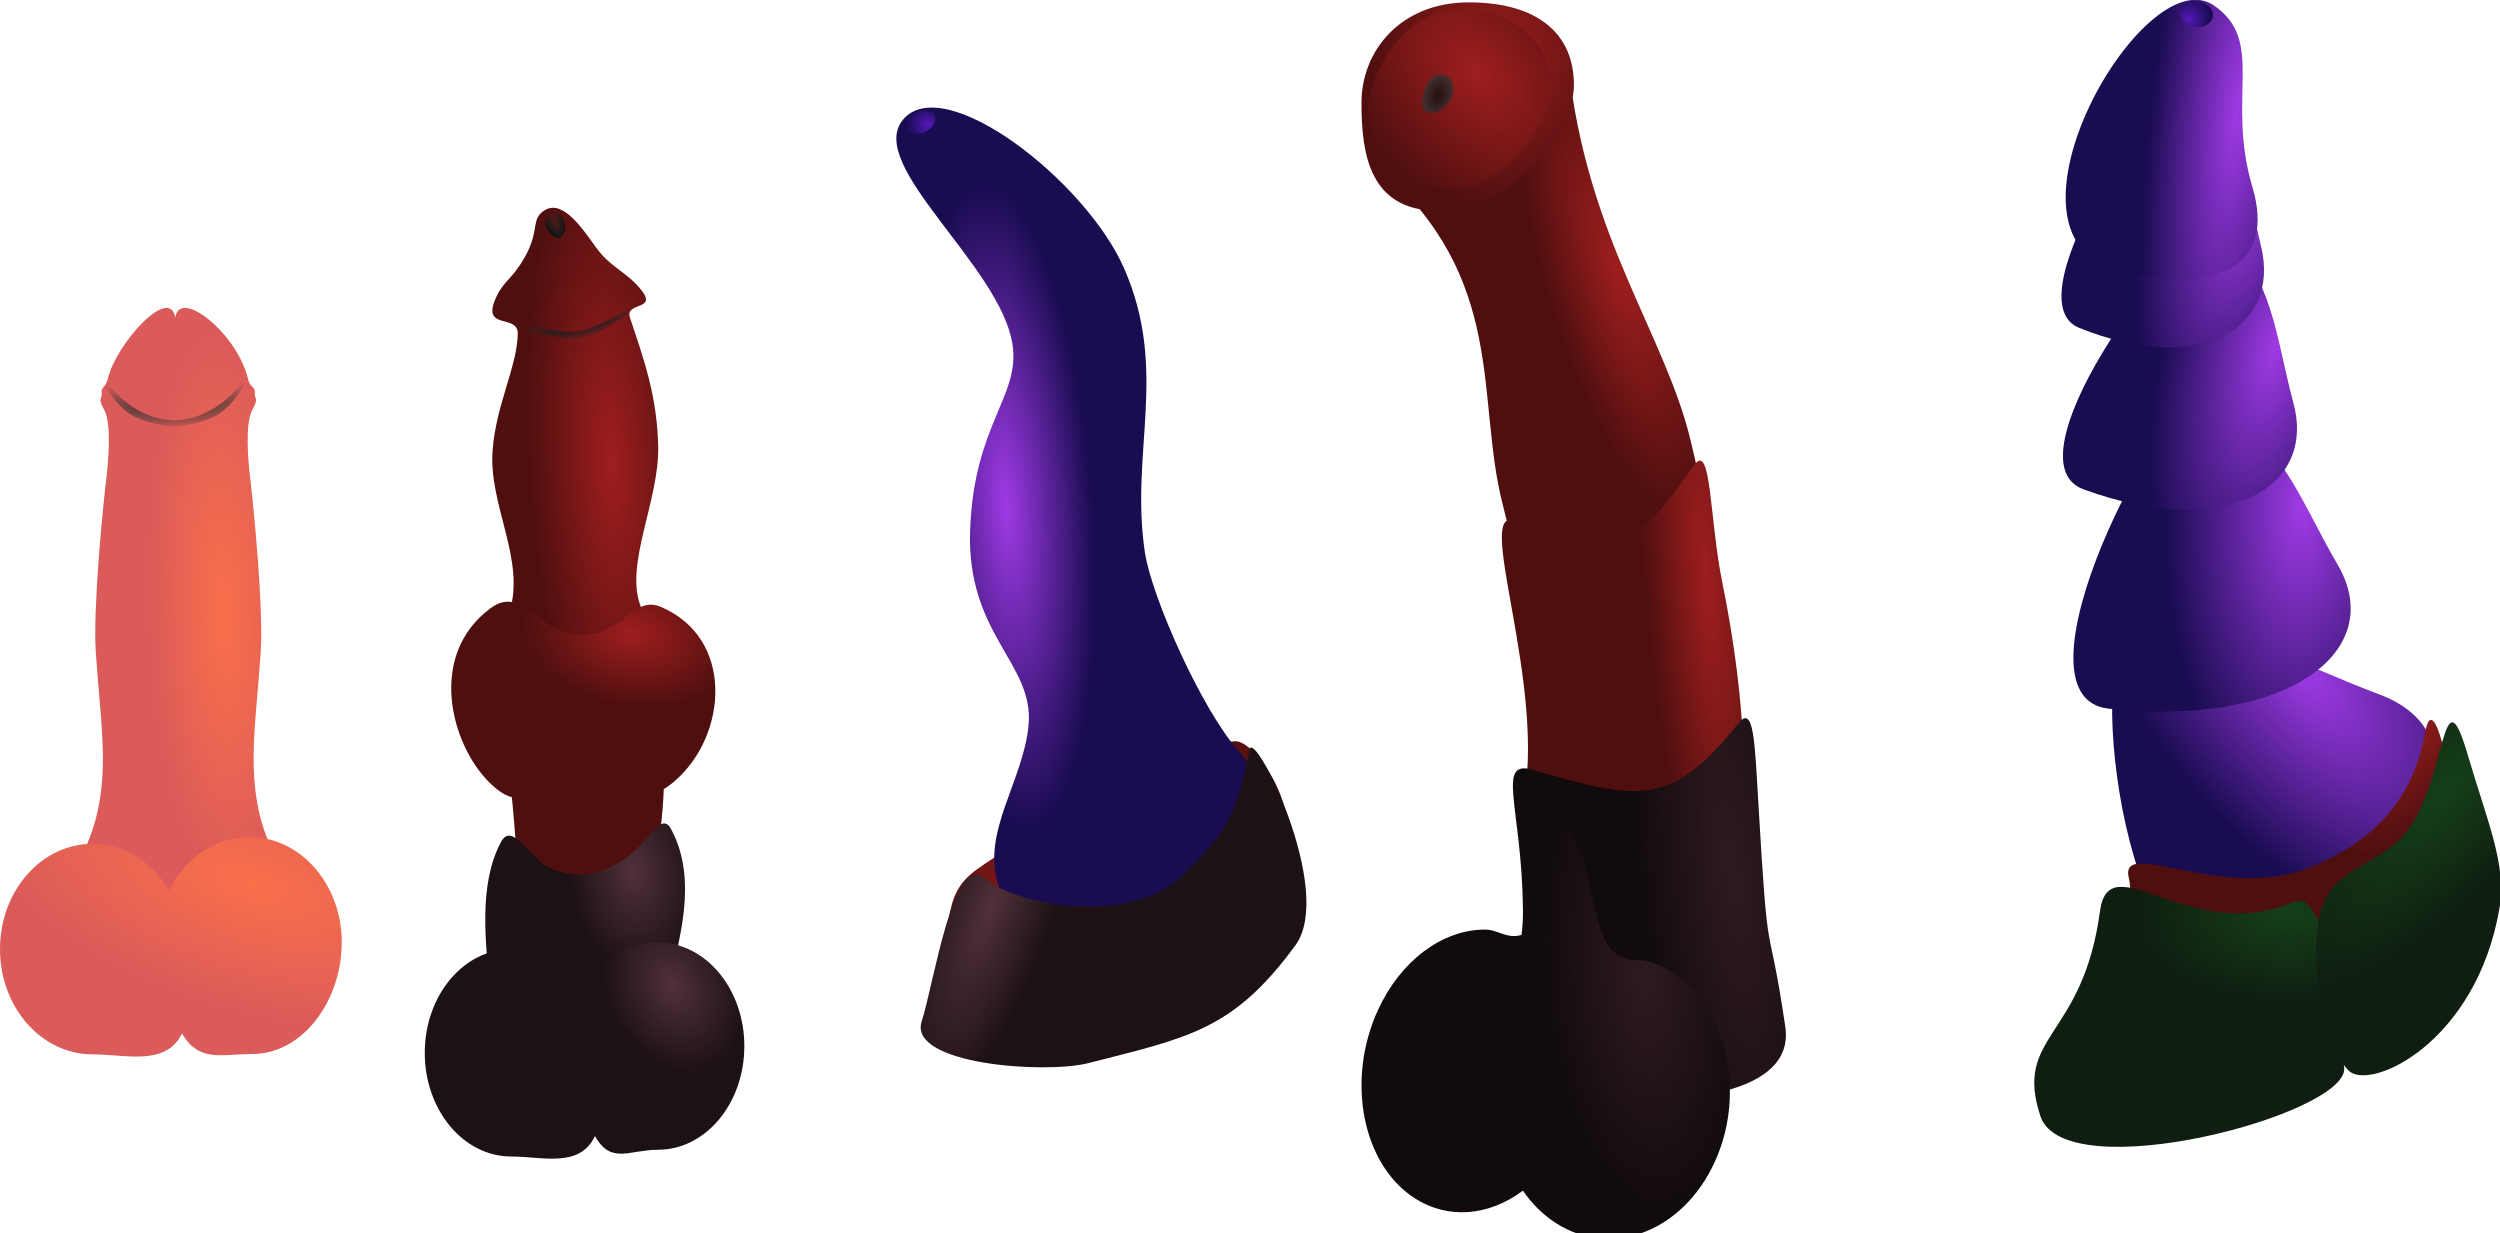 <?xml version="1.0" encoding="UTF-8" standalone="no"?>
<!-- Created with Inkscape (http://www.inkscape.org/) -->

<svg
   width="170.614mm"
   height="84.167mm"
   viewBox="0 0 170.614 84.167"
   version="1.1"
   id="svg5"
   inkscape:version="1.1 (c68e22c387, 2021-05-23)"
   sodipodi:docname="toys.svg"
   xmlns:inkscape="http://www.inkscape.org/namespaces/inkscape"
   xmlns:sodipodi="http://sodipodi.sourceforge.net/DTD/sodipodi-0.dtd"
   xmlns:xlink="http://www.w3.org/1999/xlink"
   xmlns="http://www.w3.org/2000/svg"
   xmlns:svg="http://www.w3.org/2000/svg">
  <sodipodi:namedview
     id="namedview7"
     pagecolor="#ffffff"
     bordercolor="#666666"
     borderopacity="1.0"
     inkscape:pageshadow="2"
     inkscape:pageopacity="0.0"
     inkscape:pagecheckerboard="0"
     inkscape:document-units="mm"
     showgrid="false"
     inkscape:snap-global="false"
     inkscape:zoom="3.7946874"
     inkscape:cx="417.42569"
     inkscape:cy="192.24245"
     inkscape:window-width="1920"
     inkscape:window-height="1017"
     inkscape:window-x="1912"
     inkscape:window-y="-8"
     inkscape:window-maximized="1"
     inkscape:current-layer="layer1"
     showguides="false" />
  <defs
     id="defs2">
    <linearGradient
       inkscape:collect="always"
       id="linearGradient54081">
      <stop
         style="stop-color:#2f1a1f;stop-opacity:1"
         offset="0"
         id="stop54077" />
      <stop
         style="stop-color:#110b0d;stop-opacity:1"
         offset="1"
         id="stop54079" />
    </linearGradient>
    <linearGradient
       inkscape:collect="always"
       id="linearGradient46487">
      <stop
         style="stop-color:#9f3ae5;stop-opacity:1"
         offset="0"
         id="stop46483" />
      <stop
         style="stop-color:#190c51;stop-opacity:1"
         offset="1"
         id="stop46485" />
    </linearGradient>
    <linearGradient
       inkscape:collect="always"
       id="linearGradient18296-3">
      <stop
         style="stop-color:#154018;stop-opacity:1"
         offset="0"
         id="stop41609" />
      <stop
         style="stop-color:#0f1e11;stop-opacity:1"
         offset="1"
         id="stop41611" />
    </linearGradient>
    <linearGradient
       inkscape:collect="always"
       id="linearGradient37101">
      <stop
         style="stop-color:#f9704a;stop-opacity:1"
         offset="0"
         id="stop37099" />
      <stop
         style="stop-color:#db5a5a;stop-opacity:1"
         offset="1"
         id="stop37097" />
    </linearGradient>
    <inkscape:path-effect
       effect="mirror_symmetry"
       start_point="51.107,96.433"
       end_point="51.107,180.089"
       center_point="51.107,138.261"
       id="path-effect34129"
       is_visible="true"
       lpeversion="1.1"
       mode="free"
       discard_orig_path="false"
       fuse_paths="false"
       oposite_fuse="false"
       split_items="false"
       split_open="false" />
    <linearGradient
       inkscape:collect="always"
       id="linearGradient29959">
      <stop
         style="stop-color:#333333;stop-opacity:0;"
         offset="0"
         id="stop29957" />
      <stop
         style="stop-color:#141414;stop-opacity:1"
         offset="1"
         id="stop29955" />
    </linearGradient>
    <linearGradient
       inkscape:collect="always"
       id="linearGradient4245-0">
      <stop
         style="stop-color:#141414;stop-opacity:1"
         offset="0"
         id="stop29652" />
      <stop
         style="stop-color:#333333;stop-opacity:0;"
         offset="1"
         id="stop29654" />
    </linearGradient>
    <linearGradient
       inkscape:collect="always"
       id="linearGradient19910">
      <stop
         style="stop-color:#5418b8;stop-opacity:1"
         offset="0"
         id="stop19906" />
      <stop
         style="stop-color:#190c51;stop-opacity:1"
         offset="1"
         id="stop19908" />
    </linearGradient>
    <linearGradient
       inkscape:collect="always"
       id="linearGradient18296-3-2">
      <stop
         style="stop-color:#51303a;stop-opacity:1"
         offset="0"
         id="stop18292" />
      <stop
         style="stop-color:#1c1114;stop-opacity:1"
         offset="1"
         id="stop18294" />
    </linearGradient>
    <linearGradient
       inkscape:collect="always"
       id="linearGradient12229-3">
      <stop
         style="stop-color:#0d0d0d;stop-opacity:0.792"
         offset="0"
         id="stop12225" />
      <stop
         style="stop-color:#333333;stop-opacity:0.814"
         offset="1"
         id="stop12227" />
    </linearGradient>
    <linearGradient
       inkscape:collect="always"
       id="linearGradient10446">
      <stop
         style="stop-color:#9f1e1e;stop-opacity:1"
         offset="0"
         id="stop10442" />
      <stop
         style="stop-color:#4f0f0f;stop-opacity:1"
         offset="1"
         id="stop10444" />
    </linearGradient>
    <inkscape:path-effect
       effect="mirror_symmetry"
       start_point="85.835,91.892"
       end_point="85.835,180.419"
       center_point="85.835,136.156"
       id="path-effect7478"
       is_visible="true"
       lpeversion="1.1"
       mode="X"
       discard_orig_path="false"
       fuse_paths="true"
       oposite_fuse="false"
       split_items="false"
       split_open="false" />
    <inkscape:path-effect
       effect="mirror_symmetry"
       start_point="85.603,92.451"
       end_point="85.603,180.419"
       center_point="85.743,136.296"
       id="path-effect7474"
       is_visible="false"
       lpeversion="1.1"
       mode="X"
       discard_orig_path="false"
       fuse_paths="true"
       oposite_fuse="false"
       split_items="false"
       split_open="false" />
    <linearGradient
       inkscape:collect="always"
       id="linearGradient4245-0-5">
      <stop
         style="stop-color:#333333;stop-opacity:1;"
         offset="0"
         id="stop4241" />
      <stop
         style="stop-color:#333333;stop-opacity:0;"
         offset="1"
         id="stop4243" />
    </linearGradient>
    <inkscape:path-effect
       effect="mirror_symmetry"
       start_point="85.835,91.892"
       end_point="85.835,180.419"
       center_point="85.835,136.156"
       id="path-effect3821"
       is_visible="true"
       lpeversion="1.1"
       mode="X"
       discard_orig_path="false"
       fuse_paths="true"
       oposite_fuse="false"
       split_items="false"
       split_open="false" />
    <inkscape:path-effect
       effect="mirror_symmetry"
       start_point="85.603,92.451"
       end_point="85.603,180.419"
       center_point="85.743,136.296"
       id="path-effect977"
       is_visible="false"
       lpeversion="1.1"
       mode="X"
       discard_orig_path="false"
       fuse_paths="true"
       oposite_fuse="false"
       split_items="false"
       split_open="false" />
    <radialGradient
       inkscape:collect="always"
       xlink:href="#linearGradient10446"
       id="radialGradient9330"
       cx="85.679"
       cy="107.446"
       fx="85.679"
       fy="107.446"
       r="10.668"
       gradientTransform="matrix(0.417,-0.148,0.438,1.233,-10.92,-18.8)"
       gradientUnits="userSpaceOnUse" />
    <radialGradient
       inkscape:collect="always"
       xlink:href="#linearGradient10446"
       id="radialGradient10448"
       cx="63.098"
       cy="89.288"
       fx="63.098"
       fy="89.288"
       r="6.833"
       gradientTransform="matrix(1.129,0.419,-0.412,1.11,29.656,-36.257)"
       gradientUnits="userSpaceOnUse" />
    <radialGradient
       inkscape:collect="always"
       xlink:href="#linearGradient10446"
       id="radialGradient11155"
       gradientUnits="userSpaceOnUse"
       gradientTransform="matrix(0.373,-0.039,0.225,2.139,22.102,-126.934)"
       cx="78.779"
       cy="115.87"
       fx="78.779"
       fy="115.87"
       r="10.668" />
    <radialGradient
       inkscape:collect="always"
       xlink:href="#linearGradient10446"
       id="radialGradient12189"
       gradientUnits="userSpaceOnUse"
       gradientTransform="matrix(-0.775,0.987,-1.485,-1.166,250.01,130.218)"
       cx="66.922"
       cy="91.11"
       fx="66.922"
       fy="91.11"
       r="5.857" />
    <radialGradient
       inkscape:collect="always"
       xlink:href="#linearGradient12229-3"
       id="radialGradient12193"
       gradientUnits="userSpaceOnUse"
       gradientTransform="matrix(0.522,0.225,-0.296,0.689,55.55,14.599)"
       cx="60.939"
       cy="91.374"
       fx="60.939"
       fy="91.374"
       r="1.534" />
    <radialGradient
       inkscape:collect="always"
       xlink:href="#linearGradient54081"
       id="radialGradient14503"
       gradientUnits="userSpaceOnUse"
       gradientTransform="matrix(0.565,-0.075,0.287,2.167,-0.026,-118.225)"
       cx="79.722"
       cy="119.093"
       fx="79.722"
       fy="119.093"
       r="10.668" />
    <radialGradient
       inkscape:collect="always"
       xlink:href="#linearGradient54081"
       id="radialGradient16007"
       cx="53.412"
       cy="138.668"
       fx="53.412"
       fy="138.668"
       r="7.391"
       gradientTransform="matrix(-0.744,-6.759,3.302,-0.389,-140.678,941.836)"
       gradientUnits="userSpaceOnUse" />
    <radialGradient
       inkscape:collect="always"
       xlink:href="#linearGradient46487"
       id="radialGradient19869"
       cx="70.669"
       cy="121.357"
       fx="70.669"
       fy="121.357"
       r="10.28"
       gradientTransform="matrix(0.466,-0.11,0.416,1.762,-8.51,-84.449)"
       gradientUnits="userSpaceOnUse" />
    <radialGradient
       inkscape:collect="always"
       xlink:href="#linearGradient10446"
       id="radialGradient21929"
       cx="85.058"
       cy="143.488"
       fx="85.058"
       fy="143.488"
       r="14.128"
       gradientTransform="matrix(1,0,0,0.878,0,17.492)"
       gradientUnits="userSpaceOnUse" />
    <radialGradient
       inkscape:collect="always"
       xlink:href="#linearGradient18296-3-2"
       id="radialGradient22607"
       gradientUnits="userSpaceOnUse"
       gradientTransform="matrix(0.252,0.045,-0.154,0.865,80.596,15.972)"
       cx="76.832"
       cy="144.595"
       fx="76.832"
       fy="144.595"
       r="14.128" />
    <radialGradient
       inkscape:collect="always"
       xlink:href="#linearGradient19910"
       id="radialGradient24181"
       cx="66.524"
       cy="101.226"
       fx="66.524"
       fy="101.226"
       r="0.593"
       gradientTransform="matrix(1.496,-1.248,1.343,1.507,-249.099,51.767)"
       gradientUnits="userSpaceOnUse" />
    <radialGradient
       inkscape:collect="always"
       xlink:href="#linearGradient10446"
       id="radialGradient25477"
       cx="67.967"
       cy="109.901"
       fx="67.967"
       fy="109.901"
       r="13.41"
       gradientTransform="matrix(0.489,-0.025,0.098,1.888,21.813,-97.283)"
       gradientUnits="userSpaceOnUse" />
    <radialGradient
       inkscape:collect="always"
       xlink:href="#linearGradient18296-3-2"
       id="radialGradient25550"
       cx="45.128"
       cy="127.141"
       fx="45.128"
       fy="127.141"
       r="5.719"
       gradientTransform="matrix(-0.753,0.557,0.669,1.039,19.603,-8.614)"
       gradientUnits="userSpaceOnUse" />
    <radialGradient
       inkscape:collect="always"
       xlink:href="#linearGradient10446"
       id="radialGradient26608"
       cx="67.556"
       cy="113.76"
       fx="67.556"
       fy="113.76"
       r="13.996"
       gradientTransform="matrix(0.622,0.086,-0.054,0.389,31.546,71.637)"
       gradientUnits="userSpaceOnUse" />
    <radialGradient
       inkscape:collect="always"
       xlink:href="#linearGradient29959"
       id="radialGradient27388"
       cx="61.971"
       cy="90.405"
       fx="61.971"
       fy="90.405"
       r="0.872"
       gradientTransform="matrix(0.841,-0.008,0.009,2.046,-31.936,-77.976)"
       gradientUnits="userSpaceOnUse" />
    <radialGradient
       inkscape:collect="always"
       xlink:href="#linearGradient4245-0"
       id="radialGradient28529"
       cx="62.847"
       cy="100.706"
       fx="62.847"
       fy="100.706"
       r="4.532"
       gradientTransform="matrix(-1.525,0.304,-0.055,-0.276,164.691,106.811)"
       gradientUnits="userSpaceOnUse" />
    <radialGradient
       inkscape:collect="always"
       xlink:href="#linearGradient18296-3-2"
       id="radialGradient30544"
       cx="53.625"
       cy="143.183"
       fx="53.625"
       fy="143.183"
       r="9.987"
       gradientTransform="matrix(-0.514,0.067,-0.103,-0.789,109.882,249.254)"
       gradientUnits="userSpaceOnUse" />
    <radialGradient
       inkscape:collect="always"
       xlink:href="#linearGradient37101"
       id="radialGradient34127"
       gradientUnits="userSpaceOnUse"
       gradientTransform="matrix(1.584,-0.056,0.205,5.746,-299.092,-234.29)"
       cx="252.743"
       cy="131.312"
       fx="252.743"
       fy="131.312"
       r="23.611" />
    <radialGradient
       inkscape:collect="always"
       xlink:href="#linearGradient4245-0-5"
       id="radialGradient34356"
       gradientUnits="userSpaceOnUse"
       gradientTransform="matrix(1.664,-0.058,0.012,0.348,-111.428,72.719)"
       cx="82.606"
       cy="115.294"
       fx="82.606"
       fy="115.294"
       r="9.351" />
    <radialGradient
       inkscape:collect="always"
       xlink:href="#linearGradient37101"
       id="radialGradient25550-1"
       cx="52.395"
       cy="127.115"
       fx="52.395"
       fy="127.115"
       r="5.719"
       gradientTransform="matrix(-0.366,2.854,6.42,1.713,-759.496,-199.474)"
       gradientUnits="userSpaceOnUse" />
    <radialGradient
       inkscape:collect="always"
       xlink:href="#linearGradient46487"
       id="radialGradient39885"
       gradientUnits="userSpaceOnUse"
       gradientTransform="matrix(0.389,-0.252,0.985,1.519,-67.913,-47.507)"
       cx="66.235"
       cy="113.341"
       fx="66.235"
       fy="113.341"
       r="10.28" />
    <radialGradient
       inkscape:collect="always"
       xlink:href="#linearGradient10446"
       id="radialGradient39887"
       gradientUnits="userSpaceOnUse"
       gradientTransform="matrix(0.48,0.306,-0.17,0.268,64.441,80.863)"
       cx="66.542"
       cy="137.199"
       fx="66.542"
       fy="137.199"
       r="14.128" />
    <radialGradient
       inkscape:collect="always"
       xlink:href="#linearGradient19910"
       id="radialGradient39889"
       gradientUnits="userSpaceOnUse"
       gradientTransform="matrix(1.496,-1.248,1.343,1.507,-248.166,55.362)"
       cx="66.524"
       cy="101.226"
       fx="66.524"
       fy="101.226"
       r="0.593" />
    <radialGradient
       inkscape:collect="always"
       xlink:href="#linearGradient46487"
       id="radialGradient40901"
       gradientUnits="userSpaceOnUse"
       gradientTransform="matrix(0.478,-0.276,0.805,1.034,-51.613,15.836)"
       cx="66.235"
       cy="113.341"
       fx="66.235"
       fy="113.341"
       r="10.28" />
    <radialGradient
       inkscape:collect="always"
       xlink:href="#linearGradient18296-3"
       id="radialGradient44024"
       cx="177.531"
       cy="146.773"
       fx="177.531"
       fy="146.773"
       r="18.045"
       gradientTransform="matrix(-0.437,0.201,0.101,0.212,146.22,77.332)"
       gradientUnits="userSpaceOnUse" />
    <radialGradient
       inkscape:collect="always"
       xlink:href="#linearGradient18296-3"
       id="radialGradient45294"
       gradientUnits="userSpaceOnUse"
       gradientTransform="matrix(0.666,0.211,-0.046,0.268,-32.207,67.907)"
       cx="168.342"
       cy="145.676"
       fx="168.342"
       fy="145.676"
       r="18.045" />
    <radialGradient
       inkscape:collect="always"
       xlink:href="#linearGradient46487"
       id="radialGradient49717"
       cx="53.419"
       cy="39.085"
       fx="53.419"
       fy="39.085"
       r="11.016"
       gradientTransform="matrix(-0.362,0.932,-0.456,-0.177,96.56,-2.17)"
       gradientUnits="userSpaceOnUse" />
    <radialGradient
       inkscape:collect="always"
       xlink:href="#linearGradient46487"
       id="radialGradient49972"
       gradientUnits="userSpaceOnUse"
       gradientTransform="matrix(0.431,-0.203,-0.366,-0.779,37.199,81.339)"
       cx="62.543"
       cy="34.845"
       fx="62.543"
       fy="34.845"
       r="11.016" />
    <radialGradient
       inkscape:collect="always"
       xlink:href="#linearGradient46487"
       id="radialGradient50129"
       cx="54.086"
       cy="46.822"
       fx="54.086"
       fy="46.822"
       r="16.09"
       gradientTransform="matrix(0.126,-0.272,0.39,0.18,32.173,38.58)"
       gradientUnits="userSpaceOnUse" />
    <radialGradient
       inkscape:collect="always"
       xlink:href="#linearGradient46487"
       id="radialGradient50785"
       gradientUnits="userSpaceOnUse"
       gradientTransform="matrix(-1,0,0,-0.861,104.857,77.68)"
       cx="56.068"
       cy="33.901"
       fx="56.068"
       fy="33.901"
       r="11.016" />
    <radialGradient
       inkscape:collect="always"
       xlink:href="#linearGradient10446"
       id="radialGradient51200"
       cx="59.065"
       cy="37.661"
       fx="59.065"
       fy="37.661"
       r="6.205"
       gradientTransform="matrix(0.836,0.406,-0.389,0.8,24.616,-17.229)"
       gradientUnits="userSpaceOnUse" />
    <radialGradient
       inkscape:collect="always"
       xlink:href="#linearGradient18296-3-2"
       id="radialGradient53066"
       cx="55.389"
       cy="40.018"
       fx="55.389"
       fy="40.018"
       r="14.496"
       gradientTransform="matrix(0.592,0.055,-0.132,1.432,33.772,-20.286)"
       gradientUnits="userSpaceOnUse" />
  </defs>
  <g
     inkscape:label="Layer 1"
     inkscape:groupmode="layer"
     id="layer1"
     transform="translate(-20.23,-90.507)">
    <g
       id="g2295"
       inkscape:label="Human"
       style="display:inline;stroke:none"
       transform="matrix(0.531,0,0,0.546,17.502,59.178)">
      <path
         id="path34125"
         style="font-variation-settings:normal;opacity:1;vector-effect:none;fill:url(#radialGradient34127);fill-opacity:1;stroke:none;stroke-width:1.217;stroke-linecap:butt;stroke-linejoin:miter;stroke-miterlimit:4;stroke-dasharray:none;stroke-dashoffset:0;stroke-opacity:0.766;-inkscape-stroke:none;stop-color:#000000;stop-opacity:1"
         d="m 104.465,366.851 c -2.155,-16.748 -28.866,11.797 -32.792,28.358 -1.063,4.484 -3.361,3.337 -2.979,7.07 0.273,2.673 -2.127,1.732 1.262,7.652 3.693,6.453 1.875,25.267 1.039,31.916 -1.804,14.348 -6.539,61.905 -5.156,82.182 2.493,36.552 7.974,61.705 -3.887,89.881 -8.676,20.609 -24.142,23.542 -20.461,41.83 2.892,14.369 41.059,23.323 64.353,23.323 23.294,-2e-5 61.46,-8.954 64.353,-23.323 3.681,-18.288 -11.785,-21.221 -20.461,-41.83 -11.861,-28.176 -6.38,-53.329 -3.887,-89.881 1.383,-20.277 -3.352,-67.834 -5.156,-82.182 -0.836,-6.649 -2.654,-25.463 1.039,-31.916 3.389,-5.921 0.988,-4.98 1.262,-7.652 0.382,-3.734 -2.288,-2.587 -3.351,-7.07 -5.026,-21.197 -33.184,-43.241 -35.261,-28.82 -0.34,2.36 0.272,1.917 0.085,0.462 z"
         sodipodi:nodetypes="sssssssssssssssssss"
         transform="scale(0.265)" />
      <path
         style="font-variation-settings:normal;opacity:1;vector-effect:none;fill:url(#radialGradient34356);fill-opacity:1;stroke:none;stroke-width:0.322;stroke-linecap:butt;stroke-linejoin:miter;stroke-miterlimit:4;stroke-dasharray:none;stroke-dashoffset:0;stroke-opacity:0.766;-inkscape-stroke:none;stop-color:#000000;stop-opacity:1"
         d="m 18.537,104.823 c -0.845,-0.886 1.12,3.367 3.98,4.676 1.947,0.891 3.971,1.073 5.037,1.193 1.066,-0.12 3.092,-0.303 5.039,-1.193 2.86,-1.308 4.825,-5.562 3.98,-4.676 -3.976,5.105 -8.05,4.986 -9.02,5.121 -0.97,-0.135 -5.041,-0.017 -9.018,-5.121 z"
         id="path34274"
         sodipodi:nodetypes="ssscs"
         inkscape:original-d="m 85.970322,107.64297 c 0.220765,0.0663 0.475302,0.79098 -0.125774,0.72295 -1.063634,-0.12038 -3.094982,-0.30019 -5.048178,-1.19359 -2.860277,-1.3083 -4.825058,-5.56287 -3.980209,-4.67691 4.204172,5.39688 8.515483,4.95563 9.154161,5.14755 z" />
      <path
         id="path25542-4"
         style="fill:url(#radialGradient25550-1);fill-opacity:1;fill-rule:evenodd;stroke-width:6.557;stroke-linecap:square;stroke-linejoin:bevel;paint-order:fill markers stroke;stop-color:#000000"
         d="m 37.191,162 c 6.556,-0.002 11.87,5.89 11.87,13.155 -2.07e-4,7.265 -4.973,13.971 -11.528,13.971 -3.957,-1.5e-4 -6.799,1.083 -9.003,-2.559 -2.105,4.127 -7.246,2.596 -11.523,2.596 -6.555,9.7e-4 -11.869,-5.889 -11.869,-13.154 -2.197e-4,-7.265 5.314,-13.157 11.869,-13.155 3.957,9.6e-4 7.652,2.19 9.854,5.833 2.104,-4.13 6.051,-6.686 10.33,-6.687 z"
         sodipodi:nodetypes="ssscssscs" />
    </g>
    <g
       id="g9054"
       inkscape:label="Horse"
       style="display:inline"
       transform="matrix(1.061,0,0,1.244,54.405,-16.539)">
      <path
         style="font-variation-settings:normal;opacity:1;vector-effect:none;fill:url(#radialGradient9330);fill-opacity:1;stroke:none;stroke-width:0.322;stroke-linecap:butt;stroke-linejoin:miter;stroke-miterlimit:4;stroke-dasharray:none;stroke-dashoffset:0;stroke-opacity:0.766;-inkscape-stroke:none;stop-color:#000000;stop-opacity:1"
         d="m 56.477,95.244 c 8.278,6.089 6.229,12.62 7.949,18.407 1.665,5.604 0.717,4.144 1.813,11.993 0.507,3.632 13.258,0.991 12.899,-1.464 -0.981,-6.703 0.057,-4.305 -2.58,-13.875 C 74.938,104.426 69.896,99.181 68.674,89.666 68.11,85.28 52.829,92.561 56.477,95.244 Z"
         id="path9284"
         sodipodi:nodetypes="sssssss" />
      <path
         id="path9051"
         style="fill:url(#radialGradient10448);fill-opacity:1;fill-rule:evenodd;stroke-width:6.646;stroke-linecap:square;stroke-linejoin:bevel;paint-order:fill markers stroke;stop-color:#000000"
         d="m 69.027,90.712 c 0,2.811 -4.287,6.903 -8.716,6.903 -4.428,0 -4.95,-3.116 -4.95,-5.927 0,-2.811 2.474,-5.508 6.903,-5.508 4.428,0 6.763,1.721 6.763,4.532 z"
         sodipodi:nodetypes="sssss" />
      <path
         style="font-variation-settings:normal;opacity:1;vector-effect:none;fill:url(#radialGradient11155);fill-opacity:1;stroke:none;stroke-width:0.322;stroke-linecap:butt;stroke-linejoin:miter;stroke-miterlimit:4;stroke-dasharray:none;stroke-dashoffset:0;stroke-opacity:0.766;-inkscape-stroke:none;stop-color:#000000;stop-opacity:1"
         d="m 65.402,114.697 c -3.097,-1.399 2.084,9.148 0.279,15.688 -0.514,1.863 9.827,5.62 12.899,3.068 2.126,-1.766 1.483,-9.235 -10e-7,-15.409 -0.843,-3.508 -0.7,-7.8 -1.813,-6.484 -3.152,3.729 -4.94,6.041 -11.365,3.138 z"
         id="path10830"
         sodipodi:nodetypes="ssssss" />
      <path
         id="path12107"
         style="fill:url(#radialGradient12189);fill-opacity:1;fill-rule:evenodd;stroke-width:5.204;stroke-linecap:square;stroke-linejoin:bevel;paint-order:fill markers stroke;stop-color:#000000"
         d="m 67.493,90.608 c 0,2.314 -2.915,5.752 -6.213,5.752 -3.299,0 -5.5,-1.867 -5.5,-4.181 0,-2.314 2.61,-5.65 5.909,-5.65 3.299,0 5.805,1.765 5.805,4.079 z"
         sodipodi:nodetypes="sssss" />
      <path
         id="path12191"
         style="fill:url(#radialGradient12193);fill-opacity:1;fill-rule:evenodd;stroke-width:1.065;stroke-linecap:square;stroke-linejoin:bevel;paint-order:fill markers stroke;stop-color:#000000"
         d="m 61.172,91.36 c -0.224,0.52 -1.051,1.06 -1.57,0.837 -0.519,-0.223 -0.332,-0.825 -0.109,-1.345 0.224,-0.52 0.728,-0.893 1.247,-0.67 0.519,0.223 0.656,0.659 0.432,1.179 z"
         sodipodi:nodetypes="sssss" />
      <path
         style="font-variation-settings:normal;opacity:1;vector-effect:none;fill:url(#radialGradient14503);fill-opacity:1.0;stroke:none;stroke-width:0.322;stroke-linecap:butt;stroke-linejoin:miter;stroke-miterlimit:4;stroke-dasharray:none;stroke-dashoffset:0;stroke-opacity:0.766;-inkscape-stroke:none;stop-color:#000000;stop-opacity:1"
         d="m 66.448,128.293 c -2.493,-0.63 -0.775,1.946 -0.697,7.67 0.026,1.933 -0.587,3.056 -1.116,6.415 -0.483,3.072 4.416,3.692 7.112,3.905 3.84,0.303 11.535,-0.109 10.877,-3.905 -1.157,-6.675 -1.068,-2.507 -1.743,-12.411 -0.225,-3.298 -0.302,-5.259 -1.255,-4.253 -4.265,4.501 -6.188,4.348 -13.178,2.58 z"
         id="path14421"
         sodipodi:nodetypes="ssssssss" />
      <path
         id="path15919"
         style="fill:url(#radialGradient16007);fill-opacity:1;fill-rule:evenodd;stroke:none;stroke-width:18.706;stroke-linecap:square;stroke-linejoin:bevel;paint-order:fill markers stroke;stop-color:#000000"
         d="m 238.869,517.154 c -10.392,0.02 -20.471,6.479 -25.932,16.617 -7.85,14.575 -3.835,32.054 8.967,39.041 7.95,4.329 17.838,3.722 26.201,-1.609 2.219,2.762 4.94,5.043 8.02,6.725 13.537,7.387 30.774,1.748 38.5,-12.596 7.726,-14.344 3.016,-31.962 -10.521,-39.35 -8.124,-4.433 -8.143,-0.907 -13.33,-3.793 -7.252,-4.034 -5.072,-24.505 -14.673,-27.301 -12.034,-3.505 -2.78,20.521 -5.003,21.895 -5.869,3.629 -8.165,0.363 -12.229,0.371 z"
         transform="scale(0.265)"
         sodipodi:nodetypes="scccccsssss" />
    </g>
    <g
       id="g22485"
       inkscape:label="Slick"
       style="display:inline"
       transform="matrix(1.173,0.189,-0.189,1.173,24.022,-31.724)">
      <path
         style="font-variation-settings:normal;opacity:1;vector-effect:none;fill:url(#radialGradient21929);fill-opacity:1;stroke:none;stroke-width:0.322;stroke-linecap:butt;stroke-linejoin:miter;stroke-miterlimit:4;stroke-dasharray:none;stroke-dashoffset:0;stroke-opacity:0.766;-inkscape-stroke:none;stop-color:#000000;stop-opacity:1"
         d="m 90.015,132.825 c -2.167,0.513 -4.775,3.669 -6.903,5.02 -3.164,2.009 -4.299,2.369 -6.554,4.602 -1.66,1.643 -0.907,2.989 -1.255,5.299 -0.385,2.554 8.793,-0.623 11.086,-1.813 3.215,-1.668 4.643,-3.397 6.694,-5.717 2.579,-2.918 -1.763,-7.7 -3.068,-7.391 z"
         id="path21690"
         sodipodi:nodetypes="sssssss" />
      <path
         style="font-variation-settings:normal;opacity:1;vector-effect:none;fill:url(#radialGradient19869);fill-opacity:1;stroke:none;stroke-width:0.322;stroke-linecap:butt;stroke-linejoin:miter;stroke-miterlimit:4;stroke-dasharray:none;stroke-dashoffset:0;stroke-opacity:0.766;-inkscape-stroke:none;stop-color:#000000;stop-opacity:1"
         d="m 73.769,112.326 c 0.948,2.896 -1.454,4.877 -0.697,10.947 0.741,5.944 4.809,6.946 5.09,10.459 0.259,3.233 -1.754,6.63 -0.209,9.483 1.943,3.588 5.223,4.314 9.204,3.417 3.74,-0.843 5.523,-2.451 5.787,-6.275 0.157,-2.275 -0.263,-5.082 -2.665,-7.041 -2.402,-1.959 -6.298,-7.881 -7.097,-10.39 -1.771,-5.564 -0.298,-10.51 -3.765,-15.897 -2.986,-4.639 -12.047,-9.572 -13.905,-6.413 -1.712,2.912 6.836,7.372 8.257,11.712 z"
         id="path19804"
         sodipodi:nodetypes="sssssssssss" />
      <path
         style="font-variation-settings:normal;opacity:1;vector-effect:none;fill:url(#radialGradient22607);fill-opacity:1;stroke:none;stroke-width:0.322;stroke-linecap:butt;stroke-linejoin:miter;stroke-miterlimit:4;stroke-dasharray:none;stroke-dashoffset:0;stroke-opacity:0.766;-inkscape-stroke:none;stop-color:#000000;stop-opacity:1"
         d="m 90.921,133.174 c -0.075,4.208 -0.946,5.39 -2.65,7.739 -2.408,3.32 -9.11,3.276 -11.226,1.952 -1.98,-1.239 -1.883,6.406 -2.231,8.716 -0.385,2.554 7.462,1.866 9.831,0.837 5.446,-2.366 7.92,-3.188 10.668,-8.576 1.769,-3.469 -4.369,-12.008 -4.393,-10.668 z"
         id="path22482"
         sodipodi:nodetypes="sssssss" />
      <ellipse
         style="fill:url(#radialGradient24181);fill-opacity:1;fill-rule:evenodd;stroke:none;stroke-width:19.383;stroke-linecap:square;stroke-linejoin:bevel;paint-order:fill markers stroke;stop-color:#000000"
         id="path24173"
         cx="-13.973"
         cy="120.953"
         rx="0.927"
         ry="0.628"
         transform="matrix(0.816,-0.578,0.644,0.765,0,0)" />
    </g>
    <g
       id="g25540"
       inkscape:label="Dog"
       transform="matrix(0.86,0,0,0.891,5.363,25.328)">
      <path
         style="font-variation-settings:normal;opacity:1;vector-effect:none;fill:url(#radialGradient25477);fill-opacity:1;stroke:none;stroke-width:0.322;stroke-linecap:butt;stroke-linejoin:miter;stroke-miterlimit:4;stroke-dasharray:none;stroke-dashoffset:0;stroke-opacity:0.766;-inkscape-stroke:none;stop-color:#000000;stop-opacity:1"
         d="m 60.544,89.238 c -1.177,0.669 -0.397,1.507 -1.578,3.55 -1.038,1.796 -1.695,1.83 -2.319,3.16 -1.197,2.555 1.743,1.211 1.727,2.756 -0.026,2.488 -1.744,5.468 -2.001,8.999 -0.303,4.16 2.641,8.357 1.34,12.32 -1.506,4.584 0.826,15.674 0.565,21.004 -0.221,4.511 8.504,3.345 9.78,1.108 3.308,-5.804 1.705,-18.756 0.108,-22.448 -1.398,-3.232 1.47,-8.187 1.352,-12.404 -0.104,-3.703 -1.017,-6.295 -2.239,-9.792 -0.429,-1.228 2.149,-0.55 0.95,-2.058 -1.132,-1.424 -2.456,-1.754 -3.601,-3.271 -1.007,-1.335 -2.617,-3.758 -4.084,-2.924 z"
         id="path25412"
         sodipodi:nodetypes="ssssssssssssss" />
      <path
         style="font-variation-settings:normal;opacity:1;vector-effect:none;fill:url(#radialGradient30544);fill-opacity:1;stroke:none;stroke-width:0.322;stroke-linecap:butt;stroke-linejoin:miter;stroke-miterlimit:4;stroke-dasharray:none;stroke-dashoffset:0;stroke-opacity:0.766;-inkscape-stroke:none;stop-color:#000000;stop-opacity:1"
         d="m 57.046,137.64 c 0.915,-1.647 2.328,1.417 4.09,2.085 2.502,0.947 4.71,0.205 6.705,-1.578 1.053,-0.941 2.003,-2.737 2.692,-1.505 2.21,3.948 0.598,8.671 -0.229,12.153 -0.622,2.62 -4.698,4.236 -7.383,4.434 -3.446,0.255 -6.381,-0.935 -6.74,-4.372 -0.349,-3.338 -0.957,-7.939 0.865,-11.218 z"
         id="path30479"
         sodipodi:nodetypes="ssssssss" />
      <path
         style="font-variation-settings:normal;opacity:1;vector-effect:none;fill:url(#radialGradient28529);fill-opacity:1;stroke:none;stroke-width:0.322;stroke-linecap:butt;stroke-linejoin:miter;stroke-miterlimit:4;stroke-dasharray:none;stroke-dashoffset:0;stroke-opacity:0.766;-inkscape-stroke:none;stop-color:#000000;stop-opacity:1"
         d="m 63.24,98.521 c 1.382,-0.224 2.952,-1.278 3.852,-1.534 0.908,-0.258 -2.371,1.842 -3.748,2.039 -1.864,0.268 -6.7,-1.142 -4.933,-1.046 1.631,0.089 3.144,0.814 4.828,0.54 z"
         id="path28255"
         sodipodi:nodetypes="sssss" />
      <ellipse
         style="fill:url(#radialGradient27388);fill-opacity:1;fill-rule:evenodd;stroke:none;stroke-width:4.219;stroke-linecap:square;stroke-linejoin:bevel;paint-order:fill markers stroke;stop-color:#000000"
         id="path27380"
         cx="20.923"
         cy="107.321"
         rx="0.733"
         ry="1.003"
         transform="matrix(0.917,-0.399,0.393,0.92,0,0)" />
      <path
         style="font-variation-settings:normal;opacity:1;vector-effect:none;fill:url(#radialGradient26608);fill-opacity:1;stroke:none;stroke-width:0.322;stroke-linecap:butt;stroke-linejoin:miter;stroke-miterlimit:4;stroke-dasharray:none;stroke-dashoffset:0;stroke-opacity:0.766;-inkscape-stroke:none;stop-color:#000000;stop-opacity:1"
         d="m 56.225,119.731 c -5.016,3.575 -3.2,10.348 -0.142,13.317 3.065,2.976 3.814,-0.427 7.147,-0.425 3.509,0.002 4.577,2.923 7.647,0.317 4.17,-3.539 4.675,-10.924 -1.15,-13.305 -2.193,-0.897 -2.897,2.076 -6.181,2.162 -3.457,0.091 -4.712,-3.925 -7.321,-2.066 z"
         id="path26220"
         sodipodi:nodetypes="sssssss" />
      <path
         id="path25542"
         style="fill:url(#radialGradient25550);fill-rule:evenodd;stroke-width:3.87;stroke-linecap:square;stroke-linejoin:bevel;paint-order:fill markers stroke;stop-color:#000000"
         d="m 69.501,145.342 c 3.785,-1.6e-4 6.853,3.554 6.853,7.938 -1.19e-4,4.384 -3.068,7.938 -6.853,7.938 -2.284,-9e-5 -3.728,1.147 -5.001,-1.051 -1.215,2.49 -4.184,1.565 -6.653,1.567 -3.785,-1.7e-4 -6.853,-3.554 -6.853,-7.938 -1.27e-4,-4.384 3.068,-7.938 6.853,-7.938 2.284,0.002 4.418,1.321 5.69,3.52 1.215,-2.492 3.494,-4.034 5.964,-4.035 z"
         sodipodi:nodetypes="cssccsccc" />
    </g>
    <g
       id="g39801"
       inkscape:label="Dragon"
       style="display:inline"
       transform="matrix(-1.109,0.61,0.529,1.281,192.874,-82.688)">
      <use
         x="0"
         y="0"
         xlink:href="#path40899"
         id="use40985"
         width="100%"
         height="100%"
         transform="matrix(0.99,0.787,-1.243,0.875,149.811,-22.611)" />
      <path
         style="font-variation-settings:normal;opacity:1;vector-effect:none;fill:url(#radialGradient39887);fill-opacity:1;stroke:none;stroke-width:0.322;stroke-linecap:butt;stroke-linejoin:miter;stroke-miterlimit:4;stroke-dasharray:none;stroke-dashoffset:0;stroke-opacity:0.766;-inkscape-stroke:none;stop-color:#000000;stop-opacity:1"
         d="m 90.851,138.755 c -0.354,-2.173 -4.209,3.337 -9.403,3.847 -3.587,0.352 -6.443,-0.435 -8.472,-3.116 -1.343,-1.774 -0.583,2.382 0.636,5.179 1.324,3.036 2.804,5.302 6.073,6.118 5.565,1.39 14.92,-1.86 14.894,-5.397 -0.023,-3.148 -3.455,-4.954 -3.728,-6.631 z"
         id="path39797"
         sodipodi:nodetypes="sssssss" />
      <use
         x="0"
         y="0"
         xlink:href="#path40899"
         id="use40987"
         width="100%"
         height="100%"
         transform="matrix(1.251,0.159,-0.575,1.086,52.039,-4.432)" />
      <use
         x="0"
         y="0"
         xlink:href="#path40899"
         id="use41071"
         width="100%"
         height="100%"
         transform="matrix(1.239,0.149,-0.386,1.122,30.53,-12.555)" />
      <use
         x="0"
         y="0"
         xlink:href="#path40899"
         id="use41073"
         width="100%"
         height="100%"
         transform="matrix(1.13,-0.044,-0.044,1.059,-2.074,4.928)" />
      <use
         x="0"
         y="0"
         xlink:href="#path40899"
         id="use41075"
         width="100%"
         height="100%"
         transform="matrix(1.076,-0.039,-0.039,1.013,0.259,5.663)" />
      <path
         style="font-variation-settings:normal;opacity:1;vector-effect:none;fill:url(#radialGradient40901);fill-opacity:1;stroke:none;stroke-width:0.298;stroke-linecap:butt;stroke-linejoin:miter;stroke-miterlimit:4;stroke-dasharray:none;stroke-dashoffset:0;stroke-opacity:0.766;-inkscape-stroke:none;stop-color:#000000;stop-opacity:1"
         d="m 71.639,117.642 c 0.739,4.271 6.072,4.465 11.411,-0.819 3.167,-3.134 -10.892,-9.883 -11.577,-8.46 -1.58,3.281 -0.433,5.814 0.166,9.279 z"
         id="path40899"
         sodipodi:nodetypes="ssss" />
      <use
         x="0"
         y="0"
         xlink:href="#path40899"
         id="use46201"
         width="100%"
         height="100%"
         transform="matrix(0.947,-0.001,-0.001,0.945,3.403,3.342)" />
      <path
         style="font-variation-settings:normal;opacity:1;vector-effect:none;fill:url(#radialGradient39885);fill-opacity:1;stroke:none;stroke-width:0.322;stroke-linecap:butt;stroke-linejoin:miter;stroke-miterlimit:4;stroke-dasharray:none;stroke-dashoffset:0;stroke-opacity:0.766;-inkscape-stroke:none;stop-color:#000000;stop-opacity:1"
         d="m 70.339,111.69 c 0.451,3.961 3.992,3.884 8.529,0.322 5.905,-4.636 -7.829,-12.911 -10.355,-9.151 -1.884,2.803 1.309,4.291 1.826,8.829 z"
         id="path39795"
         sodipodi:nodetypes="ssss" />
      <ellipse
         style="fill:url(#radialGradient39889);fill-opacity:1;fill-rule:evenodd;stroke:none;stroke-width:19.383;stroke-linecap:square;stroke-linejoin:bevel;paint-order:fill markers stroke;stop-color:#000000"
         id="ellipse39799"
         cx="-13.04"
         cy="124.548"
         rx="0.927"
         ry="0.628"
         transform="matrix(0.816,-0.578,0.644,0.765,0,0)" />
      <path
         style="font-variation-settings:normal;opacity:1;vector-effect:none;fill:url(#radialGradient44024);fill-opacity:1;stroke:none;stroke-width:0.249;stroke-linecap:butt;stroke-linejoin:miter;stroke-miterlimit:4;stroke-dasharray:none;stroke-dashoffset:0;stroke-opacity:0.766;-inkscape-stroke:none;stop-color:#000000;stop-opacity:1"
         d="m 92.978,139.474 c -1.894,-2.775 -3.788,3.673 -9.933,4.225 -1.874,0.168 0.05,5.42 0.917,8.381 0.639,2.181 16.559,-1.356 16.246,-5.14 -0.345,-4.18 -3.722,-2.324 -7.23,-7.466 -10e-7,0 5e-6,0 4e-6,0 z"
         id="path43976"
         sodipodi:nodetypes="ssssss" />
      <path
         style="font-variation-settings:normal;opacity:1;vector-effect:none;fill:url(#radialGradient45294);fill-opacity:1;stroke:none;stroke-width:0.268;stroke-linecap:butt;stroke-linejoin:miter;stroke-miterlimit:4;stroke-dasharray:none;stroke-dashoffset:0;stroke-opacity:0.766;-inkscape-stroke:none;stop-color:#000000;stop-opacity:1"
         d="m 71.297,141.475 c -0.534,-4.51 1.622,0.701 4.725,1.893 2.09,0.803 4.479,-0.259 5.953,1.439 1.424,1.64 2.64,5.611 1.837,7.515 -0.598,1.418 -6.98,1.899 -10.958,-3.474 -1.23,-1.661 -1.162,-4.035 -1.557,-7.374 z"
         id="path45212"
         sodipodi:nodetypes="ssssss" />
    </g>
    <g
       id="g51203"
       inkscape:label="CuntDog">
      <path
         id="rect53058"
         style="opacity:1;vector-effect:none;fill:url(#radialGradient53066);fill-rule:evenodd;stroke:#5ea230;stroke-width:0.265;stroke-opacity:0.766;stop-color:#000000;stop-opacity:1"
         d="m 48.501,23.48 c 4.874,-5.177 14.636,-4.265 18.466,1.725 5.523,8.637 3.697,24.6 -3.331,32.064 -4.874,5.177 -14.496,5.102 -18.327,-0.889 C 39.786,47.744 41.473,30.945 48.501,23.48 Z"
         sodipodi:nodetypes="sssss" />
      <rect
         style="font-variation-settings:normal;opacity:1;vector-effect:none;fill:url(#radialGradient51200);fill-opacity:1;fill-rule:evenodd;stroke:none;stroke-width:0.265;stroke-linecap:butt;stroke-linejoin:miter;stroke-miterlimit:4;stroke-dasharray:none;stroke-dashoffset:0;stroke-opacity:0.766;-inkscape-stroke:none;stop-color:#000000;stop-opacity:1"
         id="rect51170"
         width="12.411"
         height="21.057"
         x="50.072"
         y="30.265" />
      <path
         style="font-variation-settings:normal;opacity:1;vector-effect:none;fill:url(#radialGradient50129);fill-opacity:1;stroke:none;stroke-width:0.273;stroke-linecap:butt;stroke-linejoin:miter;stroke-miterlimit:4;stroke-dasharray:none;stroke-dashoffset:0;stroke-opacity:0.766;-inkscape-stroke:none;stop-color:#000000;stop-opacity:1"
         d="M 67.309,40.69 C 68.918,39.889 66.989,36.747 66.668,34.415 65.792,28.055 63.025,23.355 58.364,23.259 52.589,23.14 44.233,29.833 46.931,36.925 c 1.711,4.498 7.112,-3.888 10.741,-3.207 3.589,0.673 6.227,8.67 9.637,6.972 z"
         id="path50102"
         sodipodi:nodetypes="ssssss" />
      <path
         style="font-variation-settings:normal;opacity:1;vector-effect:none;fill:url(#radialGradient49972);fill-opacity:1;stroke:none;stroke-width:0.264;stroke-linecap:butt;stroke-linejoin:miter;stroke-miterlimit:4;stroke-dasharray:none;stroke-dashoffset:0;stroke-opacity:0.766;-inkscape-stroke:none;stop-color:#000000;stop-opacity:1"
         d="m 54.473,56.866 c 2.458,-2.259 2.22,-8.414 1.461,-13.666 -0.6,-4.149 -3.275,-8.443 -6.648,-9.064 -4.537,-0.835 -4.248,3.025 -4.378,6.554 -0.322,8.729 4.57,20.767 9.565,16.176 z"
         id="path49970"
         sodipodi:nodetypes="sssss" />
      <path
         style="font-variation-settings:normal;opacity:1;vector-effect:none;fill:url(#radialGradient50785);fill-opacity:1;stroke:none;stroke-width:0.322;stroke-linecap:butt;stroke-linejoin:miter;stroke-miterlimit:4;stroke-dasharray:none;stroke-dashoffset:0;stroke-opacity:0.766;-inkscape-stroke:none;stop-color:#000000;stop-opacity:1"
         d="m 53.949,57.006 c -3.013,-1.422 -2.485,-7.588 1.255,-6.694 4.821,1.153 1.741,8.108 -1.255,6.694 z"
         id="path50783"
         sodipodi:nodetypes="sss" />
      <path
         style="font-variation-settings:normal;opacity:1;vector-effect:none;fill:url(#radialGradient49717);fill-opacity:1;stroke:none;stroke-width:0.322;stroke-linecap:butt;stroke-linejoin:miter;stroke-miterlimit:4;stroke-dasharray:none;stroke-dashoffset:0;stroke-opacity:0.766;-inkscape-stroke:none;stop-color:#000000;stop-opacity:1"
         d="m 55.482,56.309 c -1.037,-4.135 1.379,-5.904 2.51,-11.156 0.894,-4.149 0.638,-11.073 5.439,-9.901 3.433,0.838 4.269,1.352 4.462,4.881 0.479,8.729 -11.119,21.326 -12.411,16.176 z"
         id="path49593"
         sodipodi:nodetypes="sssss" />
    </g>
  </g>
</svg>
